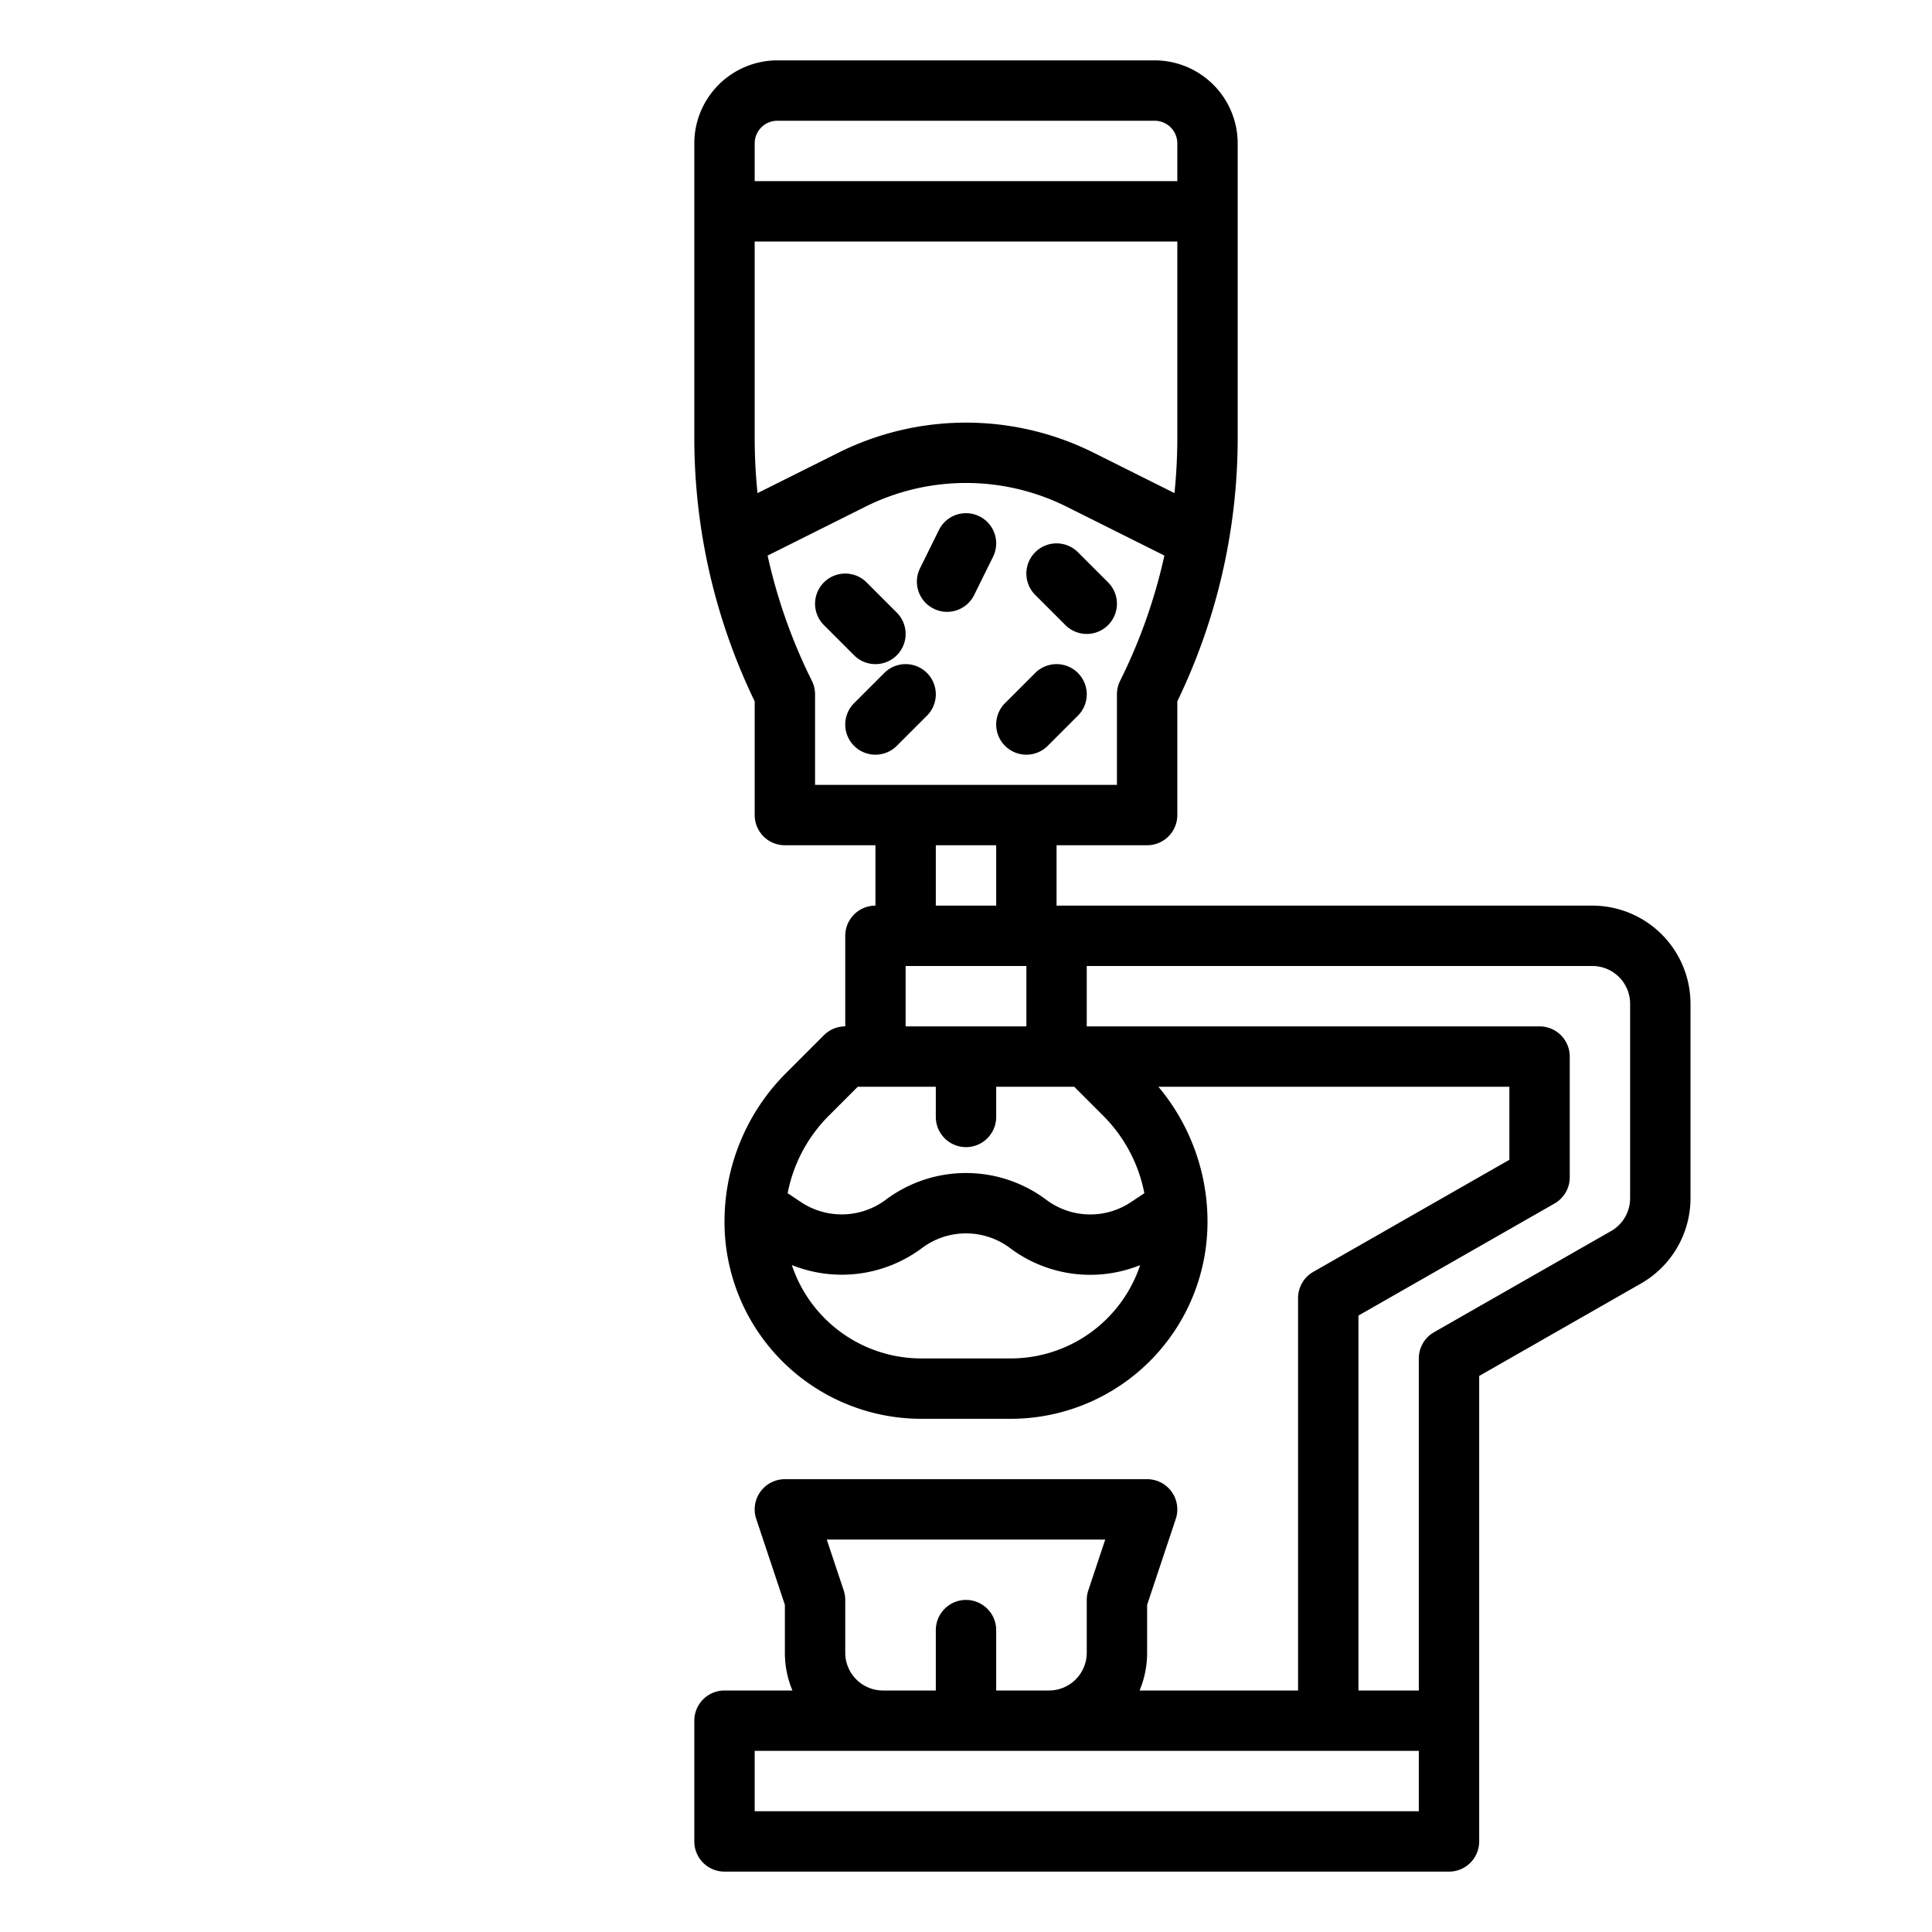 <?xml version="1.0"?>
<svg xmlns="http://www.w3.org/2000/svg" viewBox="0 0 512 512" width="512" height="512"><g id="out_line" data-name="out line"><path d="M422,240H280V224h24a8,8,0,0,0,8-8V185.862a160.389,160.389,0,0,0,16-69.639V38a22.025,22.025,0,0,0-22-22H206a22.025,22.025,0,0,0-22,22v78.223a160.389,160.389,0,0,0,16,69.639V216a8,8,0,0,0,8,8h24v16a8,8,0,0,0-8,8v24a8,8,0,0,0-5.657,2.343l-9.941,9.94a55.638,55.638,0,0,0-16.4,39.6A52.177,52.177,0,0,0,244.117,376h23.766A52.177,52.177,0,0,0,320,323.883,55.579,55.579,0,0,0,306.987,288H400v19.357l-51.969,29.7A8,8,0,0,0,344,344V448H302a25.86,25.86,0,0,0,2-10V425.3l7.59-22.768A8,8,0,0,0,304,392H208a8,8,0,0,0-7.59,10.53L208,425.3V438a25.86,25.86,0,0,0,2,10H192a8,8,0,0,0-8,8v32a8,8,0,0,0,8,8H384a8,8,0,0,0,8-8V364.643l42.9-24.515A26.057,26.057,0,0,0,448,317.554V266A26.029,26.029,0,0,0,422,240ZM200,116.223V64H312v52.223a142.23,142.23,0,0,1-.754,14.457l-21.352-10.672a75.735,75.735,0,0,0-67.781,0L200.754,130.68A142.245,142.245,0,0,1,200,116.223ZM200,38a6.006,6.006,0,0,1,6-6H306a6.006,6.006,0,0,1,6,6V48H200Zm15.155,142.422a143.79,143.79,0,0,1-11.73-33.188l25.846-12.921a59.687,59.687,0,0,1,53.461,0l25.843,12.918a143.79,143.79,0,0,1-11.73,33.188A7.994,7.994,0,0,0,296,184v24H216V184A7.994,7.994,0,0,0,215.155,180.422ZM248,224h16v16H248Zm-8,32h32v16H240Zm27.883,104H244.117a36.174,36.174,0,0,1-34.274-24.75,35.511,35.511,0,0,0,34.487-4.5,19.451,19.451,0,0,1,23.342,0,35.374,35.374,0,0,0,34.478,4.52A36.174,36.174,0,0,1,267.883,360Zm24.4-64.4a39.71,39.71,0,0,1,10.982,20.612l-3.541,2.363a19.439,19.439,0,0,1-22.454-.624,35.453,35.453,0,0,0-42.539,0,19.5,19.5,0,0,1-22.451.627l-3.545-2.366A39.71,39.71,0,0,1,219.717,295.6l7.6-7.6H248v8a8,8,0,0,0,16,0v-8h20.687ZM224,438V424a8.032,8.032,0,0,0-.41-2.53L219.1,408h73.8l-4.49,13.47A8.032,8.032,0,0,0,288,424v14a10.011,10.011,0,0,1-10,10H264V432a8,8,0,0,0-16,0v16H234A10.011,10.011,0,0,1,224,438Zm152,42H200V464H376Zm56-162.446a10.021,10.021,0,0,1-5.038,8.682l-46.931,26.818A8,8,0,0,0,376,360v88H360V348.643l51.969-29.7A8,8,0,0,0,416,312V280a8,8,0,0,0-8-8H288V256H422a10.011,10.011,0,0,1,10,10Z"/><path d="M282.343,165.657a8,8,0,1,0,11.314-11.314l-8-8a8,8,0,0,0-11.314,11.314Z"/><path d="M226.343,173.657a8,8,0,0,0,11.314-11.314l-8-8a8,8,0,0,0-11.314,11.314Z"/><path d="M272,200a7.974,7.974,0,0,0,5.657-2.343l8-8a8,8,0,0,0-11.314-11.314l-8,8A8,8,0,0,0,272,200Z"/><path d="M247.441,161.314a7.993,7.993,0,0,0,10.717-3.626l5.014-10.143a8,8,0,0,0-14.344-7.09L243.814,150.6A8,8,0,0,0,247.441,161.314Z"/><path d="M234.343,178.343l-8,8a8,8,0,0,0,11.314,11.314l8-8a8,8,0,0,0-11.314-11.314Z"/></g></svg>
